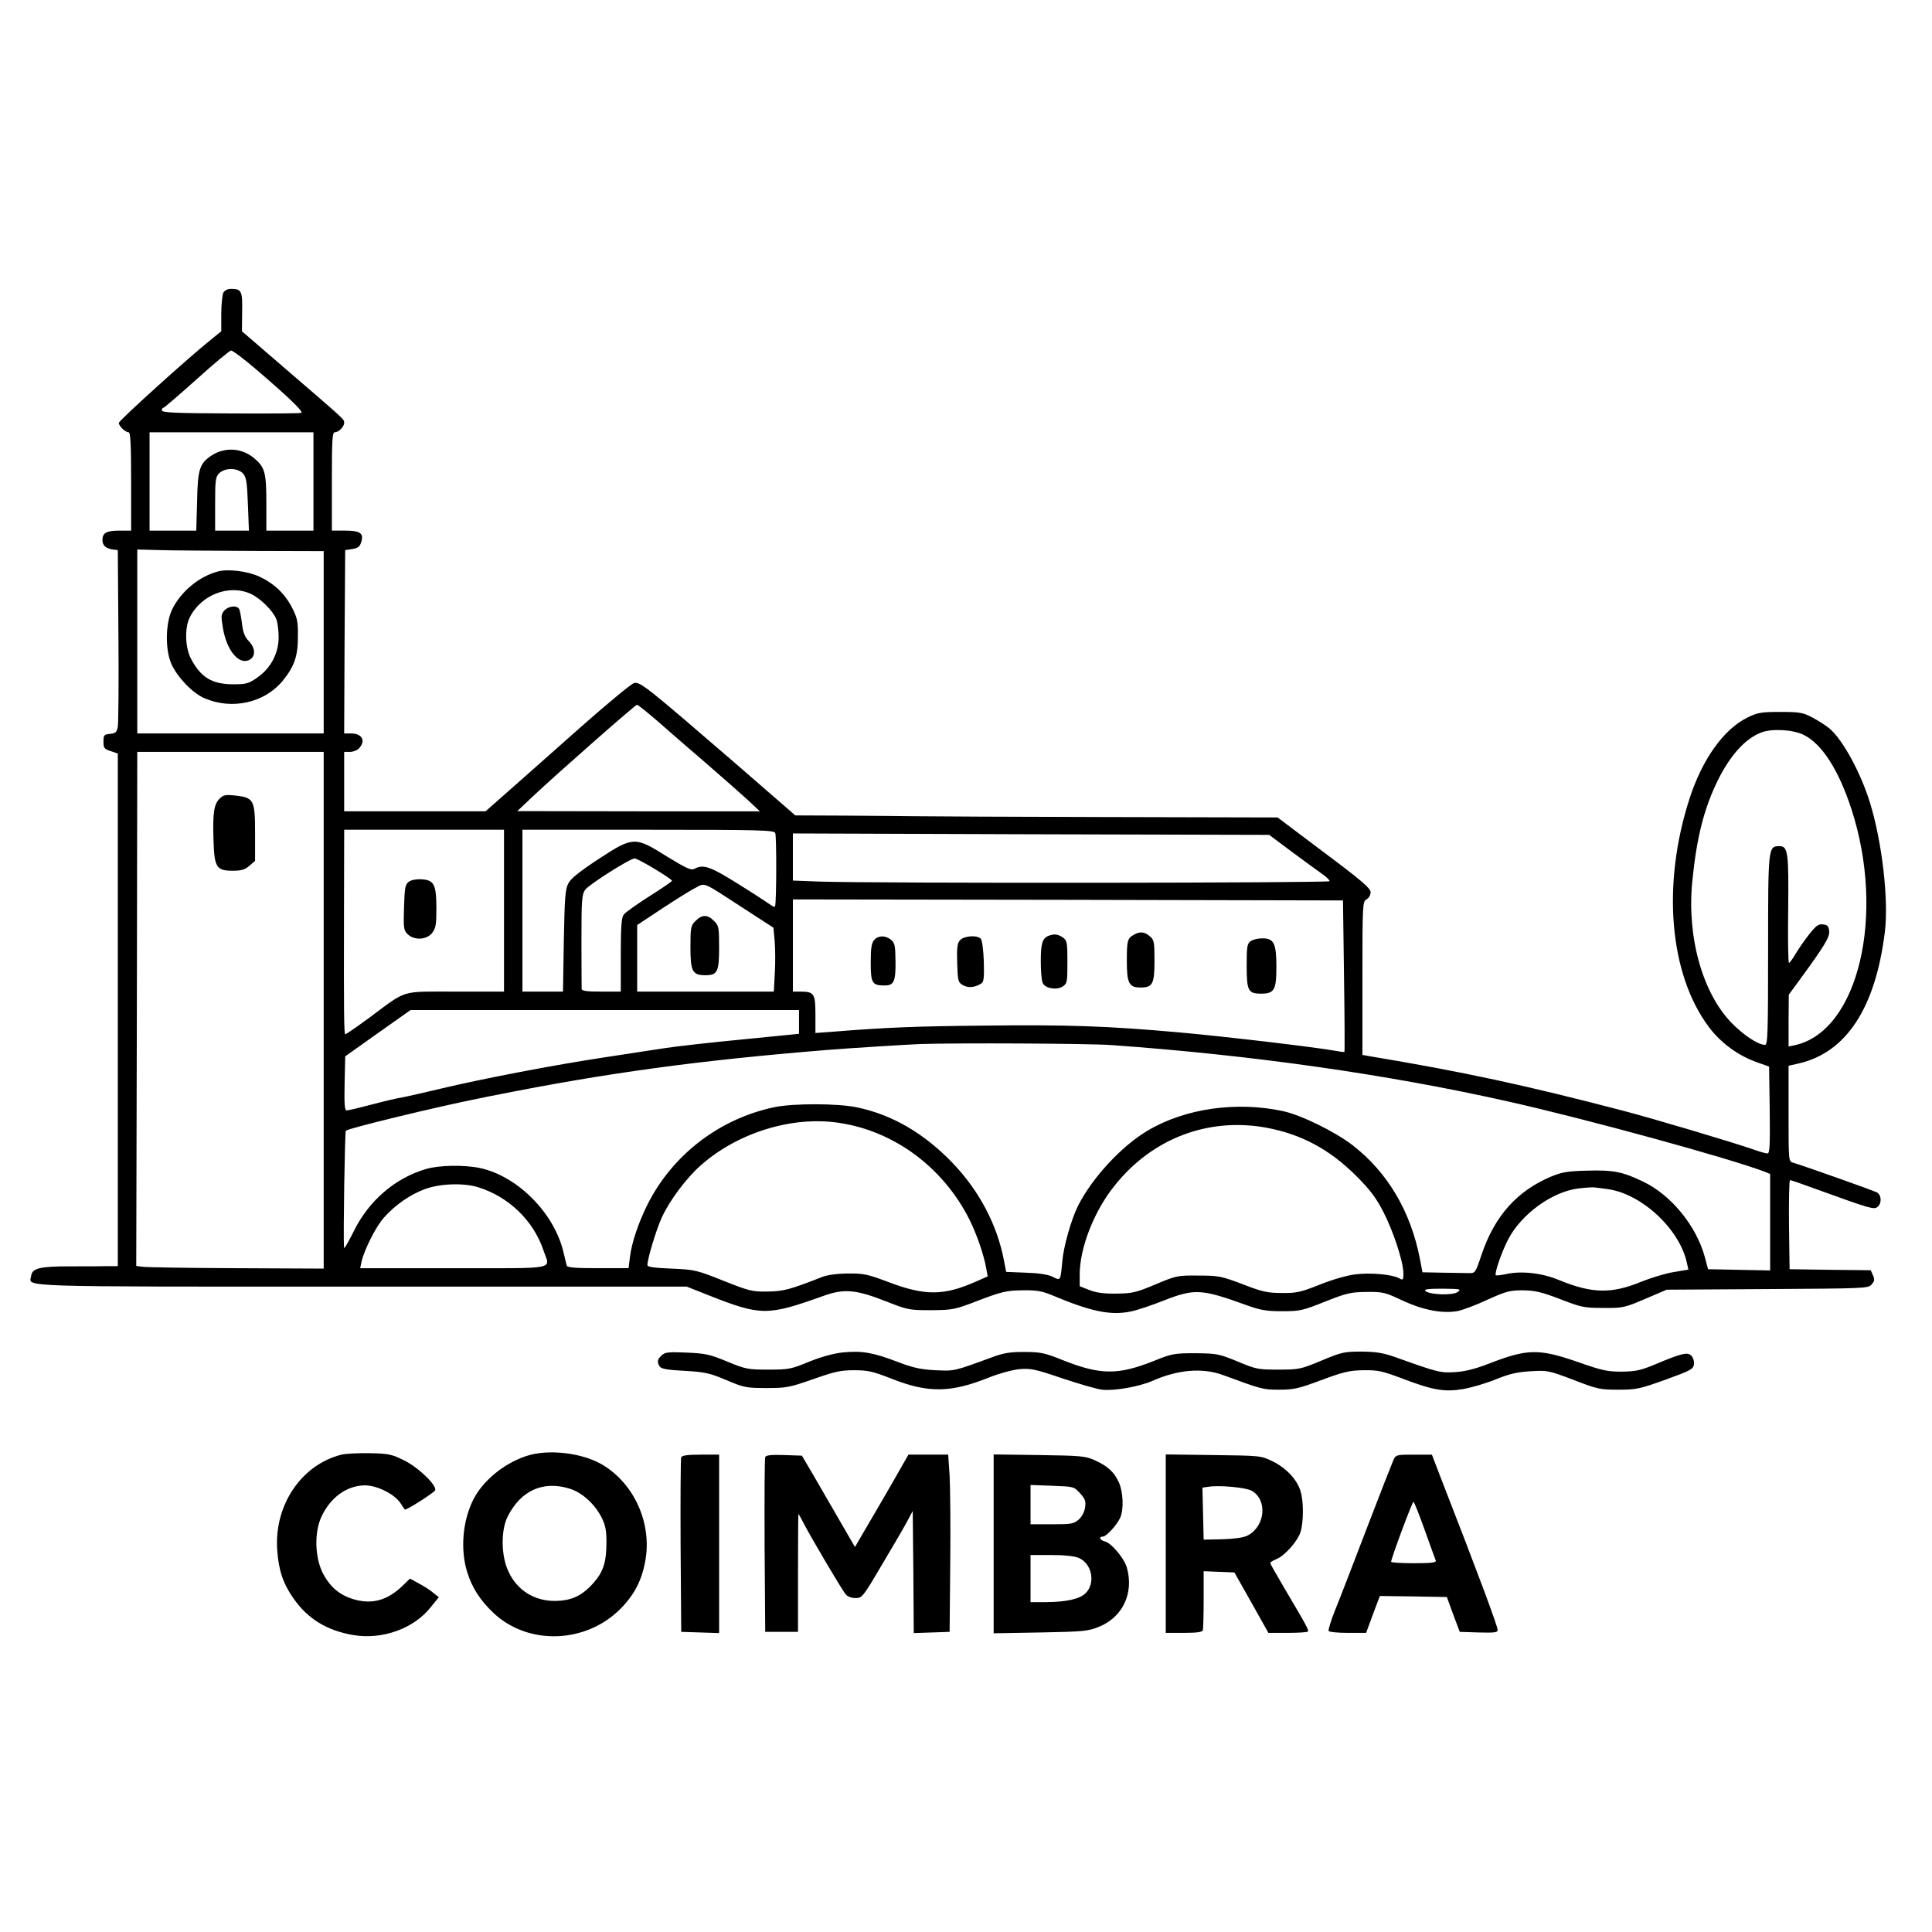 <?xml version="1.0" standalone="no"?>
<!DOCTYPE svg PUBLIC "-//W3C//DTD SVG 20010904//EN"
 "http://www.w3.org/TR/2001/REC-SVG-20010904/DTD/svg10.dtd">
<svg version="1.0" xmlns="http://www.w3.org/2000/svg"
 width="943pt" height="943pt" viewBox="0 0 943 943"
 preserveAspectRatio="xMidYMid meet">

<g transform="translate(0,943) scale(0.1,-0.1)"
fill="#000000" stroke="none">
<path d="M1090 8001 c-5 -11 -10 -57 -10 -104 l0 -84 -42 -34 c-115 -91 -458
-402 -458 -413 0 -16 32 -46 48 -46 9 0 12 -63 12 -240 l0 -240 -58 0 c-62 0
-82 -11 -82 -46 0 -26 16 -41 50 -46 l25 -3 3 -415 c2 -228 0 -429 -3 -447 -5
-27 -10 -32 -38 -35 -29 -3 -32 -6 -32 -38 0 -31 4 -36 35 -46 l35 -12 0
-1251 0 -1251 -45 0 c-25 -1 -108 -1 -185 -1 -152 0 -188 -9 -193 -47 -8 -55
-112 -52 1610 -52 l1590 0 111 -44 c252 -99 283 -99 557 -1 100 36 158 31 305
-27 107 -42 113 -43 220 -43 107 1 114 2 235 49 111 42 134 47 210 48 72 1 95
-3 150 -26 186 -78 282 -98 381 -77 30 6 101 30 159 53 151 59 184 57 400 -21
72 -26 100 -31 178 -31 88 0 100 3 210 47 106 42 125 46 202 47 80 1 91 -2
176 -42 101 -47 196 -65 270 -51 24 5 89 29 144 55 91 41 109 46 173 46 60 -1
90 -8 182 -43 103 -40 117 -43 210 -43 96 -1 104 1 205 44 l105 45 491 3 c474
3 492 3 509 22 15 17 16 25 7 45 l-11 25 -198 2 -198 3 -3 218 c-1 119 1 217
5 217 5 0 64 -21 133 -46 259 -94 277 -99 294 -85 22 18 20 58 -3 71 -17 9
-352 128 -409 145 -22 6 -22 6 -22 240 l0 233 53 12 c230 55 371 271 417 641
19 156 -13 436 -72 629 -45 147 -133 309 -198 364 -18 15 -56 39 -84 54 -46
24 -61 27 -156 27 -94 0 -111 -3 -160 -27 -117 -57 -222 -205 -284 -398 -135
-419 -98 -855 95 -1113 59 -78 141 -138 232 -171 l62 -22 3 -212 c2 -174 0
-212 -11 -212 -8 0 -40 9 -73 21 -105 36 -480 148 -637 189 -472 123 -771 188
-1234 265 l-33 6 0 374 c0 364 1 375 20 385 11 6 20 21 20 35 0 19 -41 55
-227 194 l-227 171 -831 2 c-456 1 -879 3 -940 4 -60 1 -216 2 -346 3 l-237 1
-297 258 c-430 371 -460 395 -490 388 -13 -3 -129 -99 -257 -212 -128 -114
-286 -253 -350 -310 l-118 -104 -345 0 -345 0 0 145 0 145 28 0 c16 0 36 8 45
18 34 37 14 72 -40 72 l-33 0 2 448 3 447 34 5 c27 4 37 11 44 33 14 44 -4 57
-79 57 l-64 0 0 240 c0 201 2 240 14 240 19 0 46 27 46 46 0 18 7 11 -268 248
l-231 199 1 94 c2 103 -3 113 -54 113 -17 0 -31 -7 -38 -19z m158 -372 c153
-131 233 -207 223 -214 -5 -3 -160 -4 -345 -3 -271 1 -336 4 -336 15 0 7 3 13
8 13 4 0 77 63 162 139 85 77 161 140 168 140 7 1 61 -40 120 -90z m282 -549
l0 -240 -115 0 -115 0 0 135 c0 150 -7 174 -60 219 -60 50 -142 55 -207 13
-59 -39 -68 -67 -71 -224 l-4 -143 -114 0 -114 0 0 240 0 240 400 0 400 0 0
-240z m-344 39 c16 -18 20 -42 24 -150 l5 -129 -82 0 -83 0 0 130 c0 117 2
132 20 150 28 28 90 27 116 -1z m47 -378 l347 -1 0 -445 0 -445 -455 0 -455 0
0 449 0 449 108 -3 c59 -2 263 -3 455 -4z m1979 -833 c52 -46 157 -137 234
-203 76 -66 167 -146 201 -177 l62 -58 -592 0 -592 1 75 71 c121 114 501 448
509 448 5 0 51 -37 103 -82z m5594 -66 c88 -45 168 -170 230 -359 169 -517 35
-1084 -273 -1154 l-33 -7 0 127 1 126 55 75 c119 163 146 207 142 236 -2 23
-9 30 -30 32 -22 3 -34 -6 -68 -49 -22 -28 -52 -71 -66 -95 -14 -24 -29 -44
-32 -44 -4 0 -6 116 -4 259 3 279 -1 311 -42 311 -56 0 -56 -3 -56 -507 0
-410 -2 -463 -15 -463 -33 0 -103 46 -162 106 -143 146 -220 420 -193 692 21
213 57 356 125 494 61 123 134 203 212 233 53 20 157 14 209 -13z m-7226
-1343 l0 -1261 -428 2 c-235 1 -440 4 -457 7 l-30 4 3 1255 2 1254 455 0 455
0 0 -1261z m880 486 l0 -395 -236 0 c-273 0 -234 12 -422 -128 -63 -46 -115
-82 -117 -80 -6 5 -7 112 -6 566 l1 432 390 0 390 0 0 -395z m1324 379 c7 -18
6 -345 -1 -357 -3 -5 -12 -2 -21 6 -10 7 -79 53 -155 100 -140 88 -174 100
-218 76 -16 -8 -38 2 -133 60 -157 99 -165 99 -336 -13 -91 -60 -134 -94 -146
-118 -15 -28 -18 -69 -22 -280 l-4 -248 -99 0 -99 0 0 395 0 395 614 0 c547 0
615 -2 620 -16z m2526 -95 c63 -47 130 -95 148 -108 17 -12 32 -27 32 -32 0
-9 -2217 -11 -2487 -2 l-133 5 0 115 0 115 1163 -4 1162 -3 115 -86z m-3115
-80 c47 -28 85 -54 85 -58 0 -3 -50 -38 -111 -76 -61 -39 -118 -79 -125 -90
-11 -15 -14 -62 -14 -197 l0 -178 -95 0 c-69 0 -95 3 -96 13 0 6 -1 113 -1
236 0 202 2 226 19 249 20 26 218 152 241 152 7 0 51 -23 97 -51z m435 -193
l145 -94 6 -64 c3 -35 4 -105 1 -155 l-5 -93 -333 0 -334 0 0 163 0 162 121
80 c67 44 140 90 163 101 49 26 30 34 236 -100z m2930 -329 c3 -203 4 -370 2
-371 -1 -2 -24 1 -50 6 -95 17 -524 68 -757 89 -347 31 -544 38 -955 33 -329
-3 -478 -9 -737 -30 l-83 -6 0 90 c0 102 -6 112 -74 112 l-36 0 0 225 0 225
1343 -2 1342 -3 5 -368z m-2660 -225 l0 -58 -282 -28 c-156 -15 -323 -34 -373
-42 -49 -7 -182 -28 -295 -45 -245 -37 -600 -105 -800 -153 -80 -19 -163 -38
-185 -42 -22 -3 -89 -19 -150 -35 -60 -16 -116 -29 -123 -29 -10 0 -12 30 -10
132 l3 132 159 113 160 113 948 0 948 0 0 -58z m1525 -113 c685 -49 1342 -142
1935 -275 387 -87 1073 -275 1253 -343 l27 -11 0 -235 0 -236 -151 3 -152 3
-16 60 c-42 153 -165 303 -302 368 -100 48 -145 57 -274 53 -91 -2 -121 -7
-172 -28 -168 -70 -278 -193 -342 -383 -29 -87 -31 -90 -61 -89 -16 0 -74 1
-129 2 l-98 2 -12 63 c-45 234 -158 425 -330 558 -85 65 -247 145 -336 165
-228 50 -482 14 -664 -95 -127 -75 -270 -230 -339 -366 -33 -66 -71 -199 -77
-272 -9 -96 -8 -95 -47 -75 -22 11 -67 18 -130 20 l-97 4 -11 57 c-33 172
-119 336 -247 471 -140 147 -297 239 -470 275 -96 20 -311 20 -403 1 -270 -57
-498 -233 -620 -476 -43 -86 -77 -186 -85 -254 l-7 -56 -149 0 c-111 0 -150 3
-153 13 -2 6 -8 35 -15 62 -44 193 -225 375 -409 414 -76 16 -200 14 -263 -5
-152 -45 -280 -155 -354 -307 -25 -50 -45 -85 -46 -77 -4 66 4 566 9 571 13
12 441 116 652 158 30 6 66 14 80 16 541 108 988 169 1615 220 110 9 384 26
455 29 177 6 825 3 935 -5z m-1334 -379 c272 -39 513 -217 642 -475 35 -71 69
-169 81 -237 l7 -38 -57 -25 c-157 -70 -249 -70 -424 -4 -104 39 -123 44 -200
43 -52 0 -101 -7 -125 -16 -160 -63 -191 -71 -270 -72 -74 -1 -89 3 -215 53
-130 52 -139 54 -252 59 -83 3 -118 8 -118 17 0 31 42 169 69 230 39 86 123
198 196 261 179 156 441 237 666 204z m2089 -24 c172 -32 310 -106 440 -236
66 -66 96 -105 132 -175 49 -95 98 -244 98 -301 0 -32 -2 -34 -21 -23 -36 19
-139 28 -213 19 -41 -5 -115 -26 -176 -51 -93 -37 -114 -41 -185 -40 -69 0
-95 6 -190 43 -104 39 -116 42 -215 42 -102 1 -108 0 -210 -43 -95 -40 -113
-44 -190 -45 -60 -1 -99 4 -132 17 l-48 19 0 57 c0 131 71 312 172 436 183
229 456 332 738 281z m-3849 -290 c151 -46 273 -163 322 -310 32 -95 78 -86
-439 -86 l-456 0 7 33 c13 57 71 173 110 215 54 61 128 112 199 138 72 27 186
31 257 10z m5516 -10 c167 -23 353 -197 387 -362 l7 -31 -72 -12 c-39 -6 -110
-28 -158 -47 -145 -60 -241 -58 -401 8 -84 35 -186 46 -260 29 -24 -5 -47 -8
-49 -5 -8 8 30 117 61 176 65 123 214 231 341 247 34 4 71 7 82 5 11 -1 39 -5
62 -8z m-732 -502 c-23 -18 -139 -14 -158 5 -8 8 14 11 84 11 87 -1 93 -2 74
-16z"/>
<path d="M1065 6641 c-93 -24 -182 -98 -225 -186 -33 -69 -34 -198 -3 -267 30
-65 104 -142 161 -166 134 -58 292 -23 381 84 57 70 75 120 75 214 1 75 -2 92
-28 143 -35 69 -89 120 -161 153 -56 26 -152 38 -200 25z m160 -110 c47 -22
109 -84 124 -124 6 -16 11 -54 11 -87 0 -79 -38 -151 -104 -197 -43 -30 -55
-33 -117 -33 -106 0 -161 35 -209 129 -26 53 -29 145 -5 195 54 112 193 167
300 117z"/>
<path d="M1095 6450 c-16 -18 -17 -27 -7 -85 18 -108 76 -180 127 -157 34 16
33 58 -1 93 -19 20 -28 42 -33 86 -4 32 -10 64 -14 71 -12 19 -52 14 -72 -8z"/>
<path d="M1072 5532 c-28 -28 -34 -70 -30 -200 4 -136 14 -152 94 -152 42 0
59 5 81 24 l28 24 0 136 c0 162 -6 173 -97 183 -47 5 -58 3 -76 -15z"/>
<path d="M1995 5126 c-17 -13 -20 -28 -23 -124 -3 -101 -2 -112 17 -131 32
-32 93 -29 120 5 18 23 21 41 21 118 0 118 -11 140 -70 144 -28 2 -53 -3 -65
-12z"/>
<path d="M3395 4935 c-23 -22 -25 -31 -25 -128 0 -119 10 -137 73 -137 59 0
67 17 67 136 0 98 -2 107 -25 129 -31 32 -59 32 -90 0z"/>
<path d="M5535 4868 c-32 -18 -35 -28 -35 -129 0 -108 11 -129 66 -129 60 0
69 17 69 130 0 95 -2 103 -24 121 -26 22 -47 23 -76 7z"/>
<path d="M5120 4863 c-32 -11 -40 -37 -40 -126 0 -48 4 -96 10 -106 13 -26 68
-35 97 -16 22 15 23 21 23 120 0 96 -2 105 -22 119 -23 16 -41 19 -68 9z"/>
<path d="M4267 4842 c-13 -14 -17 -39 -17 -110 0 -101 7 -112 68 -112 45 0 54
19 53 117 -1 77 -3 90 -22 106 -27 22 -62 22 -82 -1z"/>
<path d="M4686 4841 c-14 -15 -16 -35 -14 -112 3 -88 4 -94 29 -108 25 -14 59
-11 89 9 12 7 14 29 12 107 -2 54 -8 103 -14 110 -16 20 -82 16 -102 -6z"/>
<path d="M6104 4836 c-17 -13 -19 -27 -19 -119 0 -123 7 -137 70 -137 65 0 75
18 75 131 0 115 -12 139 -69 139 -20 0 -46 -6 -57 -14z"/>
<path d="M4115 2829 c-46 -5 -102 -20 -165 -45 -89 -37 -101 -39 -200 -39 -99
0 -110 2 -200 39 -84 35 -106 40 -198 44 -88 4 -106 2 -122 -13 -22 -20 -24
-33 -10 -55 7 -11 38 -17 122 -21 101 -6 122 -11 203 -45 85 -36 96 -39 195
-39 99 0 113 3 228 43 105 37 134 44 201 44 69 0 92 -6 187 -43 175 -69 286
-67 470 7 50 20 112 37 148 41 57 5 77 1 212 -45 82 -27 169 -53 194 -55 58
-7 181 15 245 43 124 55 244 65 343 29 193 -71 196 -72 277 -72 71 0 95 6 205
47 108 40 136 47 205 48 71 1 92 -4 188 -40 152 -58 207 -67 298 -52 41 7 112
28 159 47 66 27 104 36 170 40 83 5 88 4 210 -42 118 -46 130 -48 220 -48 88
0 104 4 230 49 123 45 135 51 138 75 2 15 -4 34 -13 42 -18 19 -47 12 -180
-44 -68 -28 -92 -33 -160 -34 -70 0 -97 6 -216 48 -188 65 -245 64 -432 -9
-62 -24 -114 -38 -162 -41 -73 -5 -83 -3 -295 73 -60 21 -93 26 -165 27 -84 0
-97 -3 -195 -44 -101 -42 -109 -44 -210 -44 -100 0 -110 2 -200 40 -91 37
-100 39 -205 40 -104 0 -115 -2 -204 -38 -174 -69 -259 -69 -443 4 -89 36
-110 40 -187 40 -65 1 -101 -5 -146 -21 -204 -75 -194 -72 -290 -68 -73 4
-109 12 -187 42 -116 44 -170 54 -263 45z"/>
<path d="M1667 2330 c-196 -49 -329 -246 -314 -465 7 -99 28 -163 79 -236 70
-101 164 -158 294 -180 141 -23 294 32 376 136 l40 49 -29 23 c-15 13 -47 33
-70 45 l-42 23 -38 -37 c-74 -70 -147 -90 -237 -64 -70 21 -118 62 -153 133
-36 76 -39 193 -5 268 44 96 124 154 213 155 58 0 141 -41 171 -83 12 -18 22
-33 24 -35 4 -6 143 82 148 94 9 24 -82 112 -152 146 -60 30 -75 33 -166 35
-56 1 -118 -2 -139 -7z"/>
<path d="M2565 2322 c-108 -37 -208 -120 -254 -210 -53 -104 -65 -244 -31
-354 24 -78 64 -140 130 -202 170 -159 452 -148 620 23 69 70 105 143 121 240
29 176 -53 363 -203 457 -99 63 -274 84 -383 46z m212 -157 c62 -18 123 -73
158 -139 20 -40 25 -63 25 -124 0 -97 -15 -143 -63 -198 -56 -63 -107 -87
-187 -88 -102 -1 -186 52 -228 143 -37 77 -38 204 -3 271 64 125 171 173 298
135z"/>
<path d="M3325 2317 c-3 -6 -4 -201 -3 -432 l3 -420 93 -3 92 -3 0 436 0 435
-90 0 c-63 0 -92 -4 -95 -13z"/>
<path d="M3735 2318 c-3 -7 -4 -202 -3 -433 l3 -420 80 0 80 0 0 288 c0 158 1
287 2 287 2 0 12 -19 24 -42 33 -65 190 -331 207 -350 9 -11 29 -18 48 -18 32
0 36 5 132 168 55 92 110 187 123 212 l24 45 3 -298 2 -298 88 3 87 3 3 330
c2 182 0 376 -3 433 l-7 102 -97 0 -97 0 -24 -42 c-13 -24 -62 -108 -108 -188
-47 -80 -95 -162 -107 -183 l-22 -38 -77 133 c-42 73 -101 174 -129 223 l-53
90 -87 3 c-64 2 -89 -1 -92 -10z"/>
<path d="M4850 1895 l0 -437 228 4 c208 4 232 6 284 27 117 46 174 165 138
290 -12 44 -75 119 -106 127 -25 6 -33 24 -11 24 17 0 70 58 85 93 18 41 14
126 -7 172 -23 50 -53 78 -116 107 -47 21 -65 23 -272 26 l-223 3 0 -436z
m422 246 c25 -28 29 -39 24 -70 -3 -21 -16 -45 -31 -58 -24 -21 -37 -23 -131
-23 l-104 0 0 96 0 96 106 -4 c106 -4 106 -4 136 -37z m-7 -315 c66 -28 84
-125 32 -174 -29 -27 -93 -41 -189 -42 l-78 0 0 115 0 115 100 0 c65 0 113 -5
135 -14z"/>
<path d="M5690 1896 l0 -436 89 0 c63 0 90 4 92 13 2 6 4 74 4 150 l0 138 75
-3 75 -3 83 -147 83 -148 93 0 c51 0 96 3 99 6 7 7 -4 26 -115 214 -37 63 -68
117 -68 121 0 4 13 12 30 19 42 17 107 91 119 136 14 51 14 147 -1 195 -16 56
-70 114 -136 146 -57 28 -58 28 -289 31 l-233 3 0 -435z m421 257 c77 -46 64
-174 -22 -218 -18 -10 -63 -16 -121 -18 l-93 -2 -3 127 -3 127 28 4 c52 9 185
-3 214 -20z"/>
<path d="M6801 2303 c-7 -16 -65 -163 -128 -328 -63 -165 -132 -344 -154 -398
-22 -54 -37 -103 -34 -108 4 -5 46 -9 94 -9 l89 0 33 90 34 90 163 -2 164 -3
31 -85 32 -85 93 -3 c76 -2 92 0 92 12 0 19 -100 287 -280 749 l-41 107 -88 0
c-86 0 -88 -1 -100 -27z m153 -341 c27 -75 51 -143 54 -149 3 -10 -22 -13
-107 -13 -61 0 -111 3 -111 7 0 16 103 293 109 293 3 0 28 -62 55 -138z"/>
</g>
</svg>
